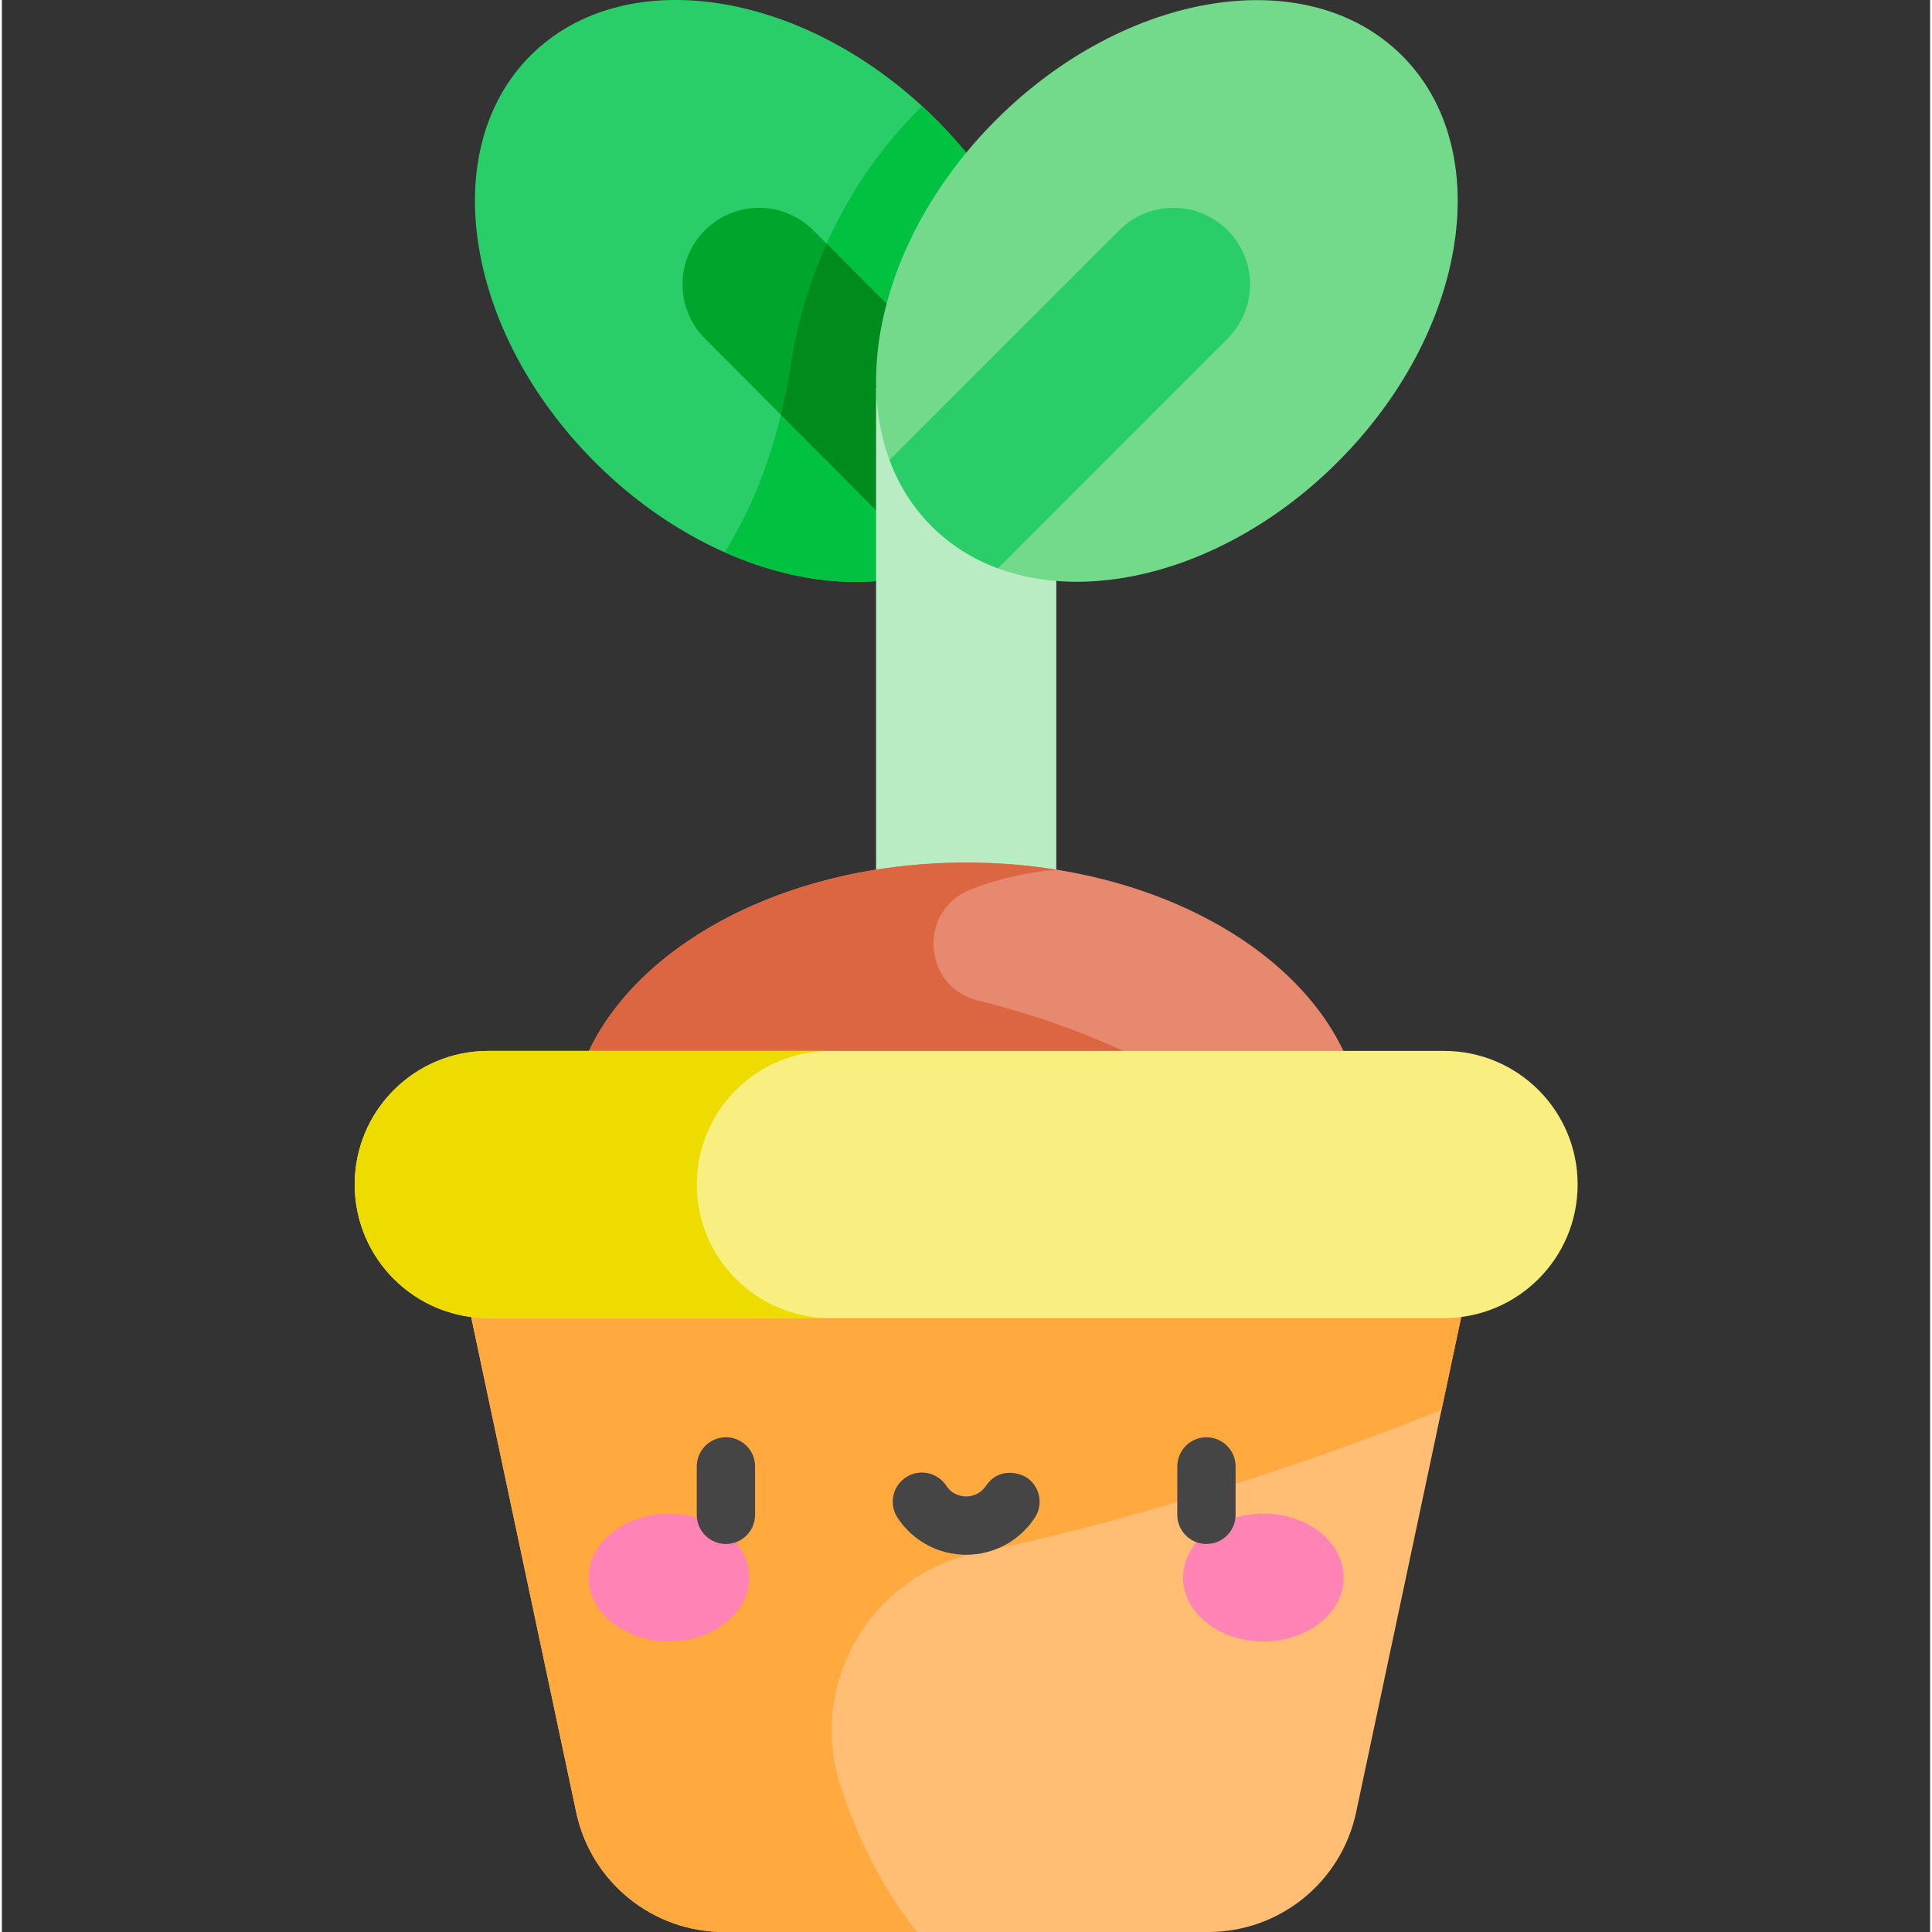 <svg height="511pt" viewBox="-93 0 511 511.999" width="511pt" xmlns="http://www.w3.org/2000/svg"><rect x="-93" y="0" width="511" height="511.999" fill="#333333" stroke="none"/><path d="m64.016 122.328c34.371 34.488 82.555 42.203 107.617 17.227 25.059-24.977 17.512-73.184-16.859-107.676-34.375-34.488-82.555-42.199-107.617-17.223s-17.512 73.184 16.859 107.672zm0 0" fill="#29ce69"/><path d="m150.871 28.137c-11.348 11.055-29.449 33.648-34.898 69.027-3.375 21.926-10.391 37.949-17.438 49.203 27.277 12.109 55.738 10.5 73.098-6.805 25.062-24.977 17.512-73.184-16.859-107.672-1.285-1.289-2.582-2.539-3.902-3.754zm0 0" fill="#00c140"/><path d="m93.336 60.996c7.941-7.914 20.793-7.891 28.707.051l60.777 60.98c-2.449 6.582-6.16 12.52-11.188 17.527-5.027 5.012-10.977 8.703-17.566 11.133l-60.777-60.984c-7.914-7.938-7.895-20.793.047-28.707zm0 0" fill="#00a62c"/><path d="m115.973 97.16c-.695 4.508-1.539 8.762-2.512 12.785l40.605 40.742c6.59-2.43 12.539-6.121 17.566-11.133 5.027-5.008 8.738-10.945 11.188-17.527l-57.266-57.461c-4.195 9.328-7.668 20.168-9.582 32.594zm0 0" fill="#008c1c"/><path d="m186.426 260.441h-47.758v-157.57l47.758 19.016zm0 0" fill="#b9ecc2"/><path d="m267.727 301.105c0-40.051-47.09-72.52-105.18-72.52s-105.184 32.469-105.184 72.52 47.094 72.52 105.184 72.52 105.18-32.469 105.18-72.52zm0 0" fill="#e7896e"/><path d="m165.688 265.152c-14.656-3.602-16.027-23.793-2.016-29.402 11.73-4.695 22.91-5.262 22.91-5.262-7.723-1.242-15.766-1.902-24.035-1.902-58.094 0-105.184 32.469-105.184 72.52s47.09 72.52 105.184 72.52c47.73 0 88.039-21.922 100.891-51.957-30.512-34.812-71.258-50.004-97.75-56.516zm0 0" fill="#dd6642"/><path d="m26.754 327.32 32.449 152.941c3.926 18.504 20.262 31.738 39.176 31.738h128.332c18.918 0 35.254-13.234 39.18-31.738l32.449-152.941zm0 0" fill="#ffbe73"/><path d="m165.445 411.531c62.004-12.695 123.07-37.902 123.07-37.902l9.824-46.305h-271.586l32.449 152.938c3.926 18.504 20.262 31.738 39.176 31.738h51.145c-9.496-11.84-15.902-25.441-20.215-38.555-8.961-27.234 8.055-56.16 36.137-61.914zm0 0" fill="#ffa93f"/><path d="m289.188 349.305h-253.285c-19.551 0-35.402-15.848-35.402-35.402 0-19.555 15.852-35.402 35.402-35.402h253.285c19.551 0 35.402 15.848 35.402 35.402.004 19.555-15.848 35.402-35.402 35.402zm0 0" fill="#f9ee80"/><path d="m91.148 313.902c0-19.555 15.852-35.402 35.402-35.402h-90.645c-19.555 0-35.406 15.848-35.406 35.402 0 19.555 15.852 35.402 35.406 35.402h90.645c-19.551 0-35.402-15.848-35.402-35.402zm0 0" fill="#eedb00"/><path d="m261.035 122.406c34.434-34.43 42.062-82.625 17.043-107.645-25.02-25.016-73.211-17.387-107.645 17.043-34.43 34.43-42.059 82.625-17.039 107.645 25.016 25.02 73.211 17.391 107.641-17.043zm0 0" fill="#73da8c"/><path d="m231.824 61.023c-7.93-7.926-20.781-7.926-28.707 0l-60.883 60.883c2.438 6.586 6.141 12.527 11.16 17.547s10.961 8.723 17.547 11.16l60.883-60.883c7.926-7.926 7.926-20.777 0-28.707zm0 0" fill="#29ce69"/><path d="m105.043 418.07c0-9.352-9.52-16.934-21.262-16.934-11.746 0-21.266 7.582-21.266 16.934 0 9.352 9.52 16.934 21.266 16.934 11.742 0 21.262-7.582 21.262-16.934zm0 0" fill="#ff83b4"/><path d="m262.574 418.07c0-9.352-9.52-16.934-21.262-16.934-11.746 0-21.266 7.582-21.266 16.934 0 9.352 9.52 16.934 21.266 16.934 11.742 0 21.262-7.582 21.262-16.934zm0 0" fill="#ff83b4"/><g fill="#454545"><path d="m226.219 409.172c-4.27 0-7.727-3.457-7.727-7.727v-12.824c0-4.27 3.457-7.727 7.727-7.727 4.266 0 7.727 3.457 7.727 7.727v12.824c0 4.27-3.461 7.727-7.727 7.727zm0 0"/><path d="m98.875 409.172c-4.27 0-7.727-3.457-7.727-7.727v-12.824c0-4.27 3.457-7.727 7.727-7.727s7.727 3.457 7.727 7.727v12.824c0 4.27-3.461 7.727-7.727 7.727zm0 0"/><path d="m167.824 393.727c-1.73 2.543-4.254 2.848-5.277 2.848s-3.59-.277-5.277-2.848c-2.344-3.566-7.137-4.559-10.699-2.215-3.566 2.344-4.559 7.133-2.219 10.699 4.039 6.148 10.84 9.816 18.195 9.816s14.152-3.668 18.191-9.816c2.344-3.566 1.352-8.355-2.215-10.699-1.309-.859-7.09-3.082-10.699 2.215zm0 0"/></g></svg>
